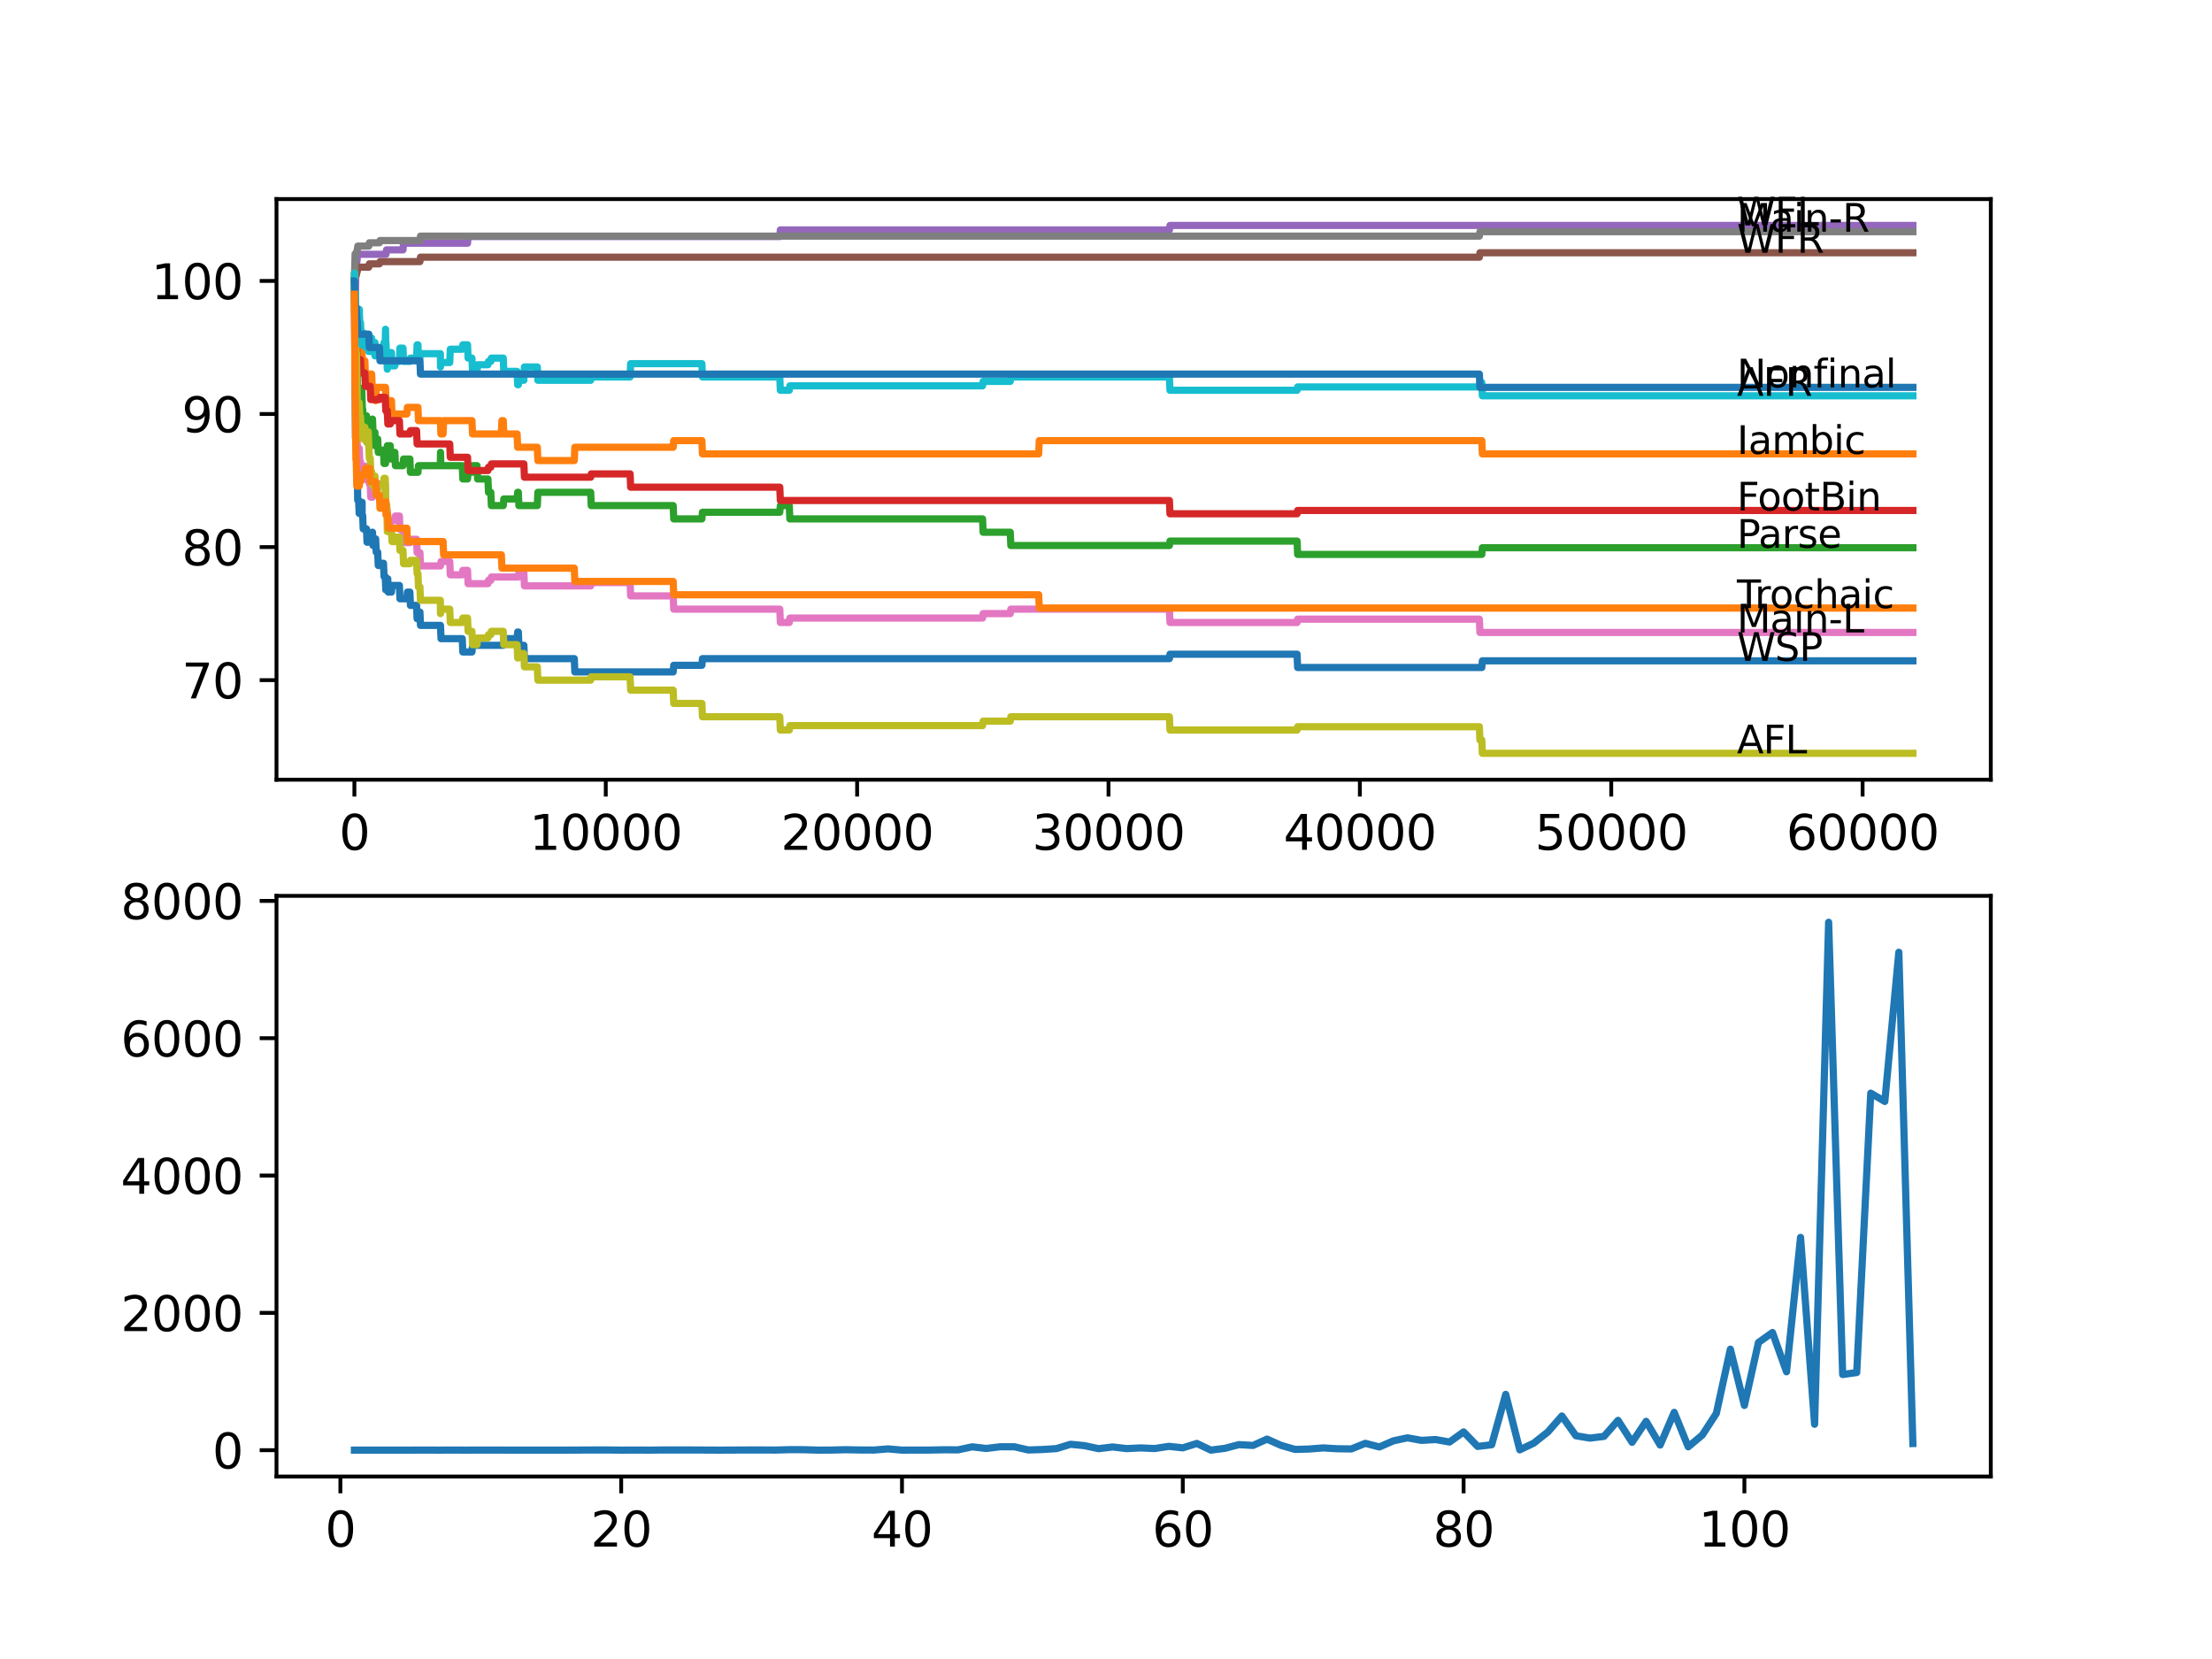 <?xml version="1.0" encoding="utf-8" standalone="no"?>
<!DOCTYPE svg PUBLIC "-//W3C//DTD SVG 1.1//EN"
  "http://www.w3.org/Graphics/SVG/1.1/DTD/svg11.dtd">
<svg xmlns:xlink="http://www.w3.org/1999/xlink" width="460.8pt" height="345.6pt" viewBox="0 0 460.8 345.6" xmlns="http://www.w3.org/2000/svg" version="1.1">
 <defs>
  <style type="text/css">*{stroke-linejoin: round; stroke-linecap: butt}</style>
 </defs>
 <g id="figure_1">
  <g id="patch_1">
   <path d="M 0 345.6 
L 460.8 345.6 
L 460.8 0 
L 0 0 
z
" style="fill: #ffffff"/>
  </g>
  <g id="axes_1">
   <g id="patch_2">
    <path d="M 57.6 162.432 
L 414.72 162.432 
L 414.72 41.472 
L 57.6 41.472 
z
" style="fill: #ffffff"/>
   </g>
   <g id="matplotlib.axis_1">
    <g id="xtick_1">
     <g id="line2d_1">
      <defs>
       <path id="mc696ba0e08" d="M 0 0 
L 0 3.5 
" style="stroke: #000000; stroke-width: 0.8"/>
      </defs>
      <g>
       <use xlink:href="#mc696ba0e08" x="73.827" y="162.432" style="stroke: #000000; stroke-width: 0.8"/>
      </g>
     </g>
     <g id="text_1">
      <!-- 0 -->
      <g transform="translate(70.646 177.03)scale(0.1 -0.1)">
       <defs>
        <path id="DejaVuSans-30" d="M 2034 4250 
Q 1547 4250 1301 3770 
Q 1056 3291 1056 2328 
Q 1056 1369 1301 889 
Q 1547 409 2034 409 
Q 2525 409 2770 889 
Q 3016 1369 3016 2328 
Q 3016 3291 2770 3770 
Q 2525 4250 2034 4250 
z
M 2034 4750 
Q 2819 4750 3233 4129 
Q 3647 3509 3647 2328 
Q 3647 1150 3233 529 
Q 2819 -91 2034 -91 
Q 1250 -91 836 529 
Q 422 1150 422 2328 
Q 422 3509 836 4129 
Q 1250 4750 2034 4750 
z
" transform="scale(0.016)"/>
       </defs>
       <use xlink:href="#DejaVuSans-30"/>
      </g>
     </g>
    </g>
    <g id="xtick_2">
     <g id="line2d_2">
      <g>
       <use xlink:href="#mc696ba0e08" x="126.192" y="162.432" style="stroke: #000000; stroke-width: 0.8"/>
      </g>
     </g>
     <g id="text_2">
      <!-- 10000 -->
      <g transform="translate(110.286 177.03)scale(0.1 -0.1)">
       <defs>
        <path id="DejaVuSans-31" d="M 794 531 
L 1825 531 
L 1825 4091 
L 703 3866 
L 703 4441 
L 1819 4666 
L 2450 4666 
L 2450 531 
L 3481 531 
L 3481 0 
L 794 0 
L 794 531 
z
" transform="scale(0.016)"/>
       </defs>
       <use xlink:href="#DejaVuSans-31"/>
       <use xlink:href="#DejaVuSans-30" x="63.623"/>
       <use xlink:href="#DejaVuSans-30" x="127.246"/>
       <use xlink:href="#DejaVuSans-30" x="190.869"/>
       <use xlink:href="#DejaVuSans-30" x="254.492"/>
      </g>
     </g>
    </g>
    <g id="xtick_3">
     <g id="line2d_3">
      <g>
       <use xlink:href="#mc696ba0e08" x="178.556" y="162.432" style="stroke: #000000; stroke-width: 0.8"/>
      </g>
     </g>
     <g id="text_3">
      <!-- 20000 -->
      <g transform="translate(162.65 177.03)scale(0.1 -0.1)">
       <defs>
        <path id="DejaVuSans-32" d="M 1228 531 
L 3431 531 
L 3431 0 
L 469 0 
L 469 531 
Q 828 903 1448 1529 
Q 2069 2156 2228 2338 
Q 2531 2678 2651 2914 
Q 2772 3150 2772 3378 
Q 2772 3750 2511 3984 
Q 2250 4219 1831 4219 
Q 1534 4219 1204 4116 
Q 875 4013 500 3803 
L 500 4441 
Q 881 4594 1212 4672 
Q 1544 4750 1819 4750 
Q 2544 4750 2975 4387 
Q 3406 4025 3406 3419 
Q 3406 3131 3298 2873 
Q 3191 2616 2906 2266 
Q 2828 2175 2409 1742 
Q 1991 1309 1228 531 
z
" transform="scale(0.016)"/>
       </defs>
       <use xlink:href="#DejaVuSans-32"/>
       <use xlink:href="#DejaVuSans-30" x="63.623"/>
       <use xlink:href="#DejaVuSans-30" x="127.246"/>
       <use xlink:href="#DejaVuSans-30" x="190.869"/>
       <use xlink:href="#DejaVuSans-30" x="254.492"/>
      </g>
     </g>
    </g>
    <g id="xtick_4">
     <g id="line2d_4">
      <g>
       <use xlink:href="#mc696ba0e08" x="230.921" y="162.432" style="stroke: #000000; stroke-width: 0.8"/>
      </g>
     </g>
     <g id="text_4">
      <!-- 30000 -->
      <g transform="translate(215.015 177.03)scale(0.1 -0.1)">
       <defs>
        <path id="DejaVuSans-33" d="M 2597 2516 
Q 3050 2419 3304 2112 
Q 3559 1806 3559 1356 
Q 3559 666 3084 287 
Q 2609 -91 1734 -91 
Q 1441 -91 1130 -33 
Q 819 25 488 141 
L 488 750 
Q 750 597 1062 519 
Q 1375 441 1716 441 
Q 2309 441 2620 675 
Q 2931 909 2931 1356 
Q 2931 1769 2642 2001 
Q 2353 2234 1838 2234 
L 1294 2234 
L 1294 2753 
L 1863 2753 
Q 2328 2753 2575 2939 
Q 2822 3125 2822 3475 
Q 2822 3834 2567 4026 
Q 2313 4219 1838 4219 
Q 1578 4219 1281 4162 
Q 984 4106 628 3988 
L 628 4550 
Q 988 4650 1302 4700 
Q 1616 4750 1894 4750 
Q 2613 4750 3031 4423 
Q 3450 4097 3450 3541 
Q 3450 3153 3228 2886 
Q 3006 2619 2597 2516 
z
" transform="scale(0.016)"/>
       </defs>
       <use xlink:href="#DejaVuSans-33"/>
       <use xlink:href="#DejaVuSans-30" x="63.623"/>
       <use xlink:href="#DejaVuSans-30" x="127.246"/>
       <use xlink:href="#DejaVuSans-30" x="190.869"/>
       <use xlink:href="#DejaVuSans-30" x="254.492"/>
      </g>
     </g>
    </g>
    <g id="xtick_5">
     <g id="line2d_5">
      <g>
       <use xlink:href="#mc696ba0e08" x="283.285" y="162.432" style="stroke: #000000; stroke-width: 0.8"/>
      </g>
     </g>
     <g id="text_5">
      <!-- 40000 -->
      <g transform="translate(267.379 177.03)scale(0.1 -0.1)">
       <defs>
        <path id="DejaVuSans-34" d="M 2419 4116 
L 825 1625 
L 2419 1625 
L 2419 4116 
z
M 2253 4666 
L 3047 4666 
L 3047 1625 
L 3713 1625 
L 3713 1100 
L 3047 1100 
L 3047 0 
L 2419 0 
L 2419 1100 
L 313 1100 
L 313 1709 
L 2253 4666 
z
" transform="scale(0.016)"/>
       </defs>
       <use xlink:href="#DejaVuSans-34"/>
       <use xlink:href="#DejaVuSans-30" x="63.623"/>
       <use xlink:href="#DejaVuSans-30" x="127.246"/>
       <use xlink:href="#DejaVuSans-30" x="190.869"/>
       <use xlink:href="#DejaVuSans-30" x="254.492"/>
      </g>
     </g>
    </g>
    <g id="xtick_6">
     <g id="line2d_6">
      <g>
       <use xlink:href="#mc696ba0e08" x="335.65" y="162.432" style="stroke: #000000; stroke-width: 0.8"/>
      </g>
     </g>
     <g id="text_6">
      <!-- 50000 -->
      <g transform="translate(319.744 177.03)scale(0.1 -0.1)">
       <defs>
        <path id="DejaVuSans-35" d="M 691 4666 
L 3169 4666 
L 3169 4134 
L 1269 4134 
L 1269 2991 
Q 1406 3038 1543 3061 
Q 1681 3084 1819 3084 
Q 2600 3084 3056 2656 
Q 3513 2228 3513 1497 
Q 3513 744 3044 326 
Q 2575 -91 1722 -91 
Q 1428 -91 1123 -41 
Q 819 9 494 109 
L 494 744 
Q 775 591 1075 516 
Q 1375 441 1709 441 
Q 2250 441 2565 725 
Q 2881 1009 2881 1497 
Q 2881 1984 2565 2268 
Q 2250 2553 1709 2553 
Q 1456 2553 1204 2497 
Q 953 2441 691 2322 
L 691 4666 
z
" transform="scale(0.016)"/>
       </defs>
       <use xlink:href="#DejaVuSans-35"/>
       <use xlink:href="#DejaVuSans-30" x="63.623"/>
       <use xlink:href="#DejaVuSans-30" x="127.246"/>
       <use xlink:href="#DejaVuSans-30" x="190.869"/>
       <use xlink:href="#DejaVuSans-30" x="254.492"/>
      </g>
     </g>
    </g>
    <g id="xtick_7">
     <g id="line2d_7">
      <g>
       <use xlink:href="#mc696ba0e08" x="388.014" y="162.432" style="stroke: #000000; stroke-width: 0.8"/>
      </g>
     </g>
     <g id="text_7">
      <!-- 60000 -->
      <g transform="translate(372.108 177.03)scale(0.1 -0.1)">
       <defs>
        <path id="DejaVuSans-36" d="M 2113 2584 
Q 1688 2584 1439 2293 
Q 1191 2003 1191 1497 
Q 1191 994 1439 701 
Q 1688 409 2113 409 
Q 2538 409 2786 701 
Q 3034 994 3034 1497 
Q 3034 2003 2786 2293 
Q 2538 2584 2113 2584 
z
M 3366 4563 
L 3366 3988 
Q 3128 4100 2886 4159 
Q 2644 4219 2406 4219 
Q 1781 4219 1451 3797 
Q 1122 3375 1075 2522 
Q 1259 2794 1537 2939 
Q 1816 3084 2150 3084 
Q 2853 3084 3261 2657 
Q 3669 2231 3669 1497 
Q 3669 778 3244 343 
Q 2819 -91 2113 -91 
Q 1303 -91 875 529 
Q 447 1150 447 2328 
Q 447 3434 972 4092 
Q 1497 4750 2381 4750 
Q 2619 4750 2861 4703 
Q 3103 4656 3366 4563 
z
" transform="scale(0.016)"/>
       </defs>
       <use xlink:href="#DejaVuSans-36"/>
       <use xlink:href="#DejaVuSans-30" x="63.623"/>
       <use xlink:href="#DejaVuSans-30" x="127.246"/>
       <use xlink:href="#DejaVuSans-30" x="190.869"/>
       <use xlink:href="#DejaVuSans-30" x="254.492"/>
      </g>
     </g>
    </g>
   </g>
   <g id="matplotlib.axis_2">
    <g id="ytick_1">
     <g id="line2d_8">
      <defs>
       <path id="m200846ad90" d="M 0 0 
L -3.5 0 
" style="stroke: #000000; stroke-width: 0.8"/>
      </defs>
      <g>
       <use xlink:href="#m200846ad90" x="57.6" y="141.687" style="stroke: #000000; stroke-width: 0.8"/>
      </g>
     </g>
     <g id="text_8">
      <!-- 70 -->
      <g transform="translate(37.875 145.486)scale(0.1 -0.1)">
       <defs>
        <path id="DejaVuSans-37" d="M 525 4666 
L 3525 4666 
L 3525 4397 
L 1831 0 
L 1172 0 
L 2766 4134 
L 525 4134 
L 525 4666 
z
" transform="scale(0.016)"/>
       </defs>
       <use xlink:href="#DejaVuSans-37"/>
       <use xlink:href="#DejaVuSans-30" x="63.623"/>
      </g>
     </g>
    </g>
    <g id="ytick_2">
     <g id="line2d_9">
      <g>
       <use xlink:href="#m200846ad90" x="57.6" y="113.965" style="stroke: #000000; stroke-width: 0.8"/>
      </g>
     </g>
     <g id="text_9">
      <!-- 80 -->
      <g transform="translate(37.875 117.764)scale(0.1 -0.1)">
       <defs>
        <path id="DejaVuSans-38" d="M 2034 2216 
Q 1584 2216 1326 1975 
Q 1069 1734 1069 1313 
Q 1069 891 1326 650 
Q 1584 409 2034 409 
Q 2484 409 2743 651 
Q 3003 894 3003 1313 
Q 3003 1734 2745 1975 
Q 2488 2216 2034 2216 
z
M 1403 2484 
Q 997 2584 770 2862 
Q 544 3141 544 3541 
Q 544 4100 942 4425 
Q 1341 4750 2034 4750 
Q 2731 4750 3128 4425 
Q 3525 4100 3525 3541 
Q 3525 3141 3298 2862 
Q 3072 2584 2669 2484 
Q 3125 2378 3379 2068 
Q 3634 1759 3634 1313 
Q 3634 634 3220 271 
Q 2806 -91 2034 -91 
Q 1263 -91 848 271 
Q 434 634 434 1313 
Q 434 1759 690 2068 
Q 947 2378 1403 2484 
z
M 1172 3481 
Q 1172 3119 1398 2916 
Q 1625 2713 2034 2713 
Q 2441 2713 2670 2916 
Q 2900 3119 2900 3481 
Q 2900 3844 2670 4047 
Q 2441 4250 2034 4250 
Q 1625 4250 1398 4047 
Q 1172 3844 1172 3481 
z
" transform="scale(0.016)"/>
       </defs>
       <use xlink:href="#DejaVuSans-38"/>
       <use xlink:href="#DejaVuSans-30" x="63.623"/>
      </g>
     </g>
    </g>
    <g id="ytick_3">
     <g id="line2d_10">
      <g>
       <use xlink:href="#m200846ad90" x="57.6" y="86.243" style="stroke: #000000; stroke-width: 0.8"/>
      </g>
     </g>
     <g id="text_10">
      <!-- 90 -->
      <g transform="translate(37.875 90.042)scale(0.1 -0.1)">
       <defs>
        <path id="DejaVuSans-39" d="M 703 97 
L 703 672 
Q 941 559 1184 500 
Q 1428 441 1663 441 
Q 2288 441 2617 861 
Q 2947 1281 2994 2138 
Q 2813 1869 2534 1725 
Q 2256 1581 1919 1581 
Q 1219 1581 811 2004 
Q 403 2428 403 3163 
Q 403 3881 828 4315 
Q 1253 4750 1959 4750 
Q 2769 4750 3195 4129 
Q 3622 3509 3622 2328 
Q 3622 1225 3098 567 
Q 2575 -91 1691 -91 
Q 1453 -91 1209 -44 
Q 966 3 703 97 
z
M 1959 2075 
Q 2384 2075 2632 2365 
Q 2881 2656 2881 3163 
Q 2881 3666 2632 3958 
Q 2384 4250 1959 4250 
Q 1534 4250 1286 3958 
Q 1038 3666 1038 3163 
Q 1038 2656 1286 2365 
Q 1534 2075 1959 2075 
z
" transform="scale(0.016)"/>
       </defs>
       <use xlink:href="#DejaVuSans-39"/>
       <use xlink:href="#DejaVuSans-30" x="63.623"/>
      </g>
     </g>
    </g>
    <g id="ytick_4">
     <g id="line2d_11">
      <g>
       <use xlink:href="#m200846ad90" x="57.6" y="58.521" style="stroke: #000000; stroke-width: 0.8"/>
      </g>
     </g>
     <g id="text_11">
      <!-- 100 -->
      <g transform="translate(31.512 62.32)scale(0.1 -0.1)">
       <use xlink:href="#DejaVuSans-31"/>
       <use xlink:href="#DejaVuSans-30" x="63.623"/>
       <use xlink:href="#DejaVuSans-30" x="127.246"/>
      </g>
     </g>
    </g>
   </g>
   <g id="line2d_12">
    <path d="M 73.833 61.293 
L 73.854 60.739 
L 73.979 81.068 
L 73.99 81.068 
L 74.058 91.233 
L 74.11 89.385 
L 74.189 88.461 
L 74.194 91.233 
L 74.21 91.233 
L 74.241 91.233 
L 74.257 94.005 
L 74.351 93.081 
L 74.383 93.081 
L 74.513 104.17 
L 74.707 104.17 
L 74.822 106.942 
L 74.838 106.942 
L 74.953 106.018 
L 75.377 106.018 
L 75.43 104.632 
L 75.435 107.404 
L 75.482 107.404 
L 75.55 107.404 
L 75.665 110.176 
L 76.346 110.176 
L 76.461 112.948 
L 76.828 112.948 
L 76.943 112.255 
L 77.42 112.255 
L 77.535 110.869 
L 77.598 110.869 
L 77.713 113.641 
L 78.116 113.641 
L 78.231 112.255 
L 78.258 112.255 
L 78.373 115.028 
L 78.682 115.028 
L 78.797 117.8 
L 79.043 117.8 
L 79.158 117.338 
L 79.886 117.338 
L 80.001 120.11 
L 80.253 120.11 
L 80.368 122.882 
L 80.399 122.882 
L 80.514 121.958 
L 80.572 121.958 
L 80.687 120.572 
L 80.776 120.572 
L 80.891 123.344 
L 81.546 123.344 
L 81.661 121.958 
L 83.201 121.958 
L 83.316 124.73 
L 84.761 124.73 
L 84.876 123.344 
L 85.384 123.344 
L 85.5 126.116 
L 86.777 126.116 
L 86.892 128.888 
L 87.065 128.888 
L 87.18 127.502 
L 87.479 127.502 
L 87.594 130.275 
L 91.762 130.275 
L 91.878 133.047 
L 96.297 133.047 
L 96.412 135.819 
L 98.318 135.819 
L 98.434 134.433 
L 104.838 134.433 
L 104.953 133.047 
L 107.723 133.047 
L 107.838 131.661 
L 107.98 131.661 
L 108.095 134.433 
L 109.132 134.433 
L 109.247 137.205 
L 119.636 137.205 
L 119.751 139.977 
L 140.236 139.977 
L 140.351 138.591 
L 146.216 138.591 
L 146.331 137.205 
L 243.609 137.205 
L 243.724 136.281 
L 270.205 136.281 
L 270.32 139.053 
L 308.687 139.053 
L 308.803 137.667 
L 398.487 137.667 
L 398.487 137.667 
" clip-path="url(#p55244883b6)" style="fill: none; stroke: #1f77b4; stroke-width: 1.5; stroke-linecap: square"/>
   </g>
   <g id="line2d_13">
    <path d="M 73.833 58.521 
L 73.843 58.521 
L 73.927 66.838 
L 73.964 64.065 
L 73.974 64.065 
L 74.084 69.61 
L 74.089 66.838 
L 74.838 66.838 
L 74.953 69.61 
L 75.1 69.61 
L 75.215 72.382 
L 75.377 72.382 
L 75.493 75.154 
L 76.001 75.154 
L 76.116 77.926 
L 76.708 77.926 
L 76.823 80.699 
L 77.001 80.699 
L 77.116 77.926 
L 77.42 77.926 
L 77.535 80.699 
L 78.116 80.699 
L 78.231 83.471 
L 78.258 83.471 
L 78.373 80.699 
L 80.31 80.699 
L 80.425 83.471 
L 80.572 83.471 
L 80.687 86.243 
L 80.776 86.243 
L 80.891 83.471 
L 81.546 83.471 
L 81.661 86.243 
L 84.761 86.243 
L 84.876 84.857 
L 87.065 84.857 
L 87.18 87.629 
L 91.736 87.629 
L 91.851 90.401 
L 92.302 90.401 
L 92.417 87.629 
L 98.318 87.629 
L 98.434 90.401 
L 104.445 90.401 
L 104.56 87.629 
L 104.838 87.629 
L 104.953 90.401 
L 107.723 90.401 
L 107.838 93.173 
L 111.933 93.173 
L 112.048 95.946 
L 119.636 95.946 
L 119.751 93.173 
L 140.236 93.173 
L 140.351 91.787 
L 146.216 91.787 
L 146.331 94.559 
L 216.379 94.559 
L 216.495 91.787 
L 308.687 91.787 
L 308.803 94.559 
L 398.487 94.559 
L 398.487 94.559 
" clip-path="url(#p55244883b6)" style="fill: none; stroke: #ff7f0e; stroke-width: 1.5; stroke-linecap: square"/>
   </g>
   <g id="line2d_14">
    <path d="M 73.833 58.521 
L 73.932 63.742 
L 73.854 57.967 
L 73.948 62.356 
L 73.958 62.356 
L 74.058 75.293 
L 74.089 72.983 
L 74.1 72.983 
L 74.152 71.134 
L 74.157 73.907 
L 74.189 73.907 
L 74.205 76.679 
L 74.262 73.676 
L 74.304 76.448 
L 74.372 76.448 
L 74.393 75.062 
L 74.456 80.606 
L 74.466 80.606 
L 74.707 80.606 
L 74.822 83.378 
L 74.838 83.378 
L 74.953 82.454 
L 75.1 82.454 
L 75.215 81.068 
L 75.362 81.068 
L 75.477 85.226 
L 75.55 85.226 
L 75.665 87.999 
L 76.001 87.999 
L 76.116 86.613 
L 76.346 86.613 
L 76.467 92.157 
L 76.708 92.157 
L 76.823 89.385 
L 76.828 89.385 
L 76.943 88.692 
L 77.42 88.692 
L 77.535 87.306 
L 77.598 87.306 
L 77.713 90.078 
L 78.111 90.078 
L 78.116 92.85 
L 78.221 91.464 
L 78.682 91.464 
L 78.797 94.236 
L 79.043 94.236 
L 79.158 93.774 
L 79.886 93.774 
L 80.001 96.546 
L 80.31 96.546 
L 80.425 94.236 
L 80.572 94.236 
L 80.687 92.85 
L 81.3 92.85 
L 81.415 95.622 
L 81.546 95.622 
L 81.661 94.236 
L 82.258 94.236 
L 82.373 97.008 
L 83.95 97.008 
L 84.065 95.622 
L 85.384 95.622 
L 85.5 98.394 
L 87.065 98.394 
L 87.18 97.008 
L 91.736 97.008 
L 91.762 94.236 
L 91.846 97.008 
L 96.297 97.008 
L 96.412 99.78 
L 97.397 99.78 
L 97.512 98.394 
L 98.318 98.394 
L 98.434 97.008 
L 99.371 97.008 
L 99.486 99.78 
L 101.644 99.78 
L 101.759 102.553 
L 102.246 102.553 
L 102.361 105.325 
L 104.838 105.325 
L 104.953 103.939 
L 107.723 103.939 
L 107.838 102.553 
L 107.98 102.553 
L 108.095 105.325 
L 111.933 105.325 
L 112.048 102.553 
L 123.05 102.553 
L 123.165 105.325 
L 140.236 105.325 
L 140.351 108.097 
L 146.216 108.097 
L 146.331 106.711 
L 162.444 106.711 
L 162.559 105.325 
L 164.423 105.325 
L 164.538 108.097 
L 204.686 108.097 
L 204.802 110.869 
L 210.457 110.869 
L 210.572 113.641 
L 243.609 113.641 
L 243.724 112.717 
L 270.205 112.717 
L 270.32 115.49 
L 308.687 115.49 
L 308.803 114.103 
L 398.487 114.103 
L 398.487 114.103 
" clip-path="url(#p55244883b6)" style="fill: none; stroke: #2ca02c; stroke-width: 1.5; stroke-linecap: square"/>
   </g>
   <g id="line2d_15">
    <path d="M 73.833 58.521 
L 73.917 57.828 
L 73.922 60.6 
L 73.927 60.6 
L 73.943 60.6 
L 74.058 64.527 
L 74.1 64.527 
L 74.22 70.072 
L 74.257 70.072 
L 74.377 75.616 
L 74.707 75.616 
L 74.822 74.923 
L 75.1 74.923 
L 75.215 77.695 
L 76.001 77.695 
L 76.116 80.468 
L 77.126 80.468 
L 77.242 83.24 
L 79.043 83.24 
L 79.158 82.778 
L 80.253 82.778 
L 80.368 85.55 
L 80.682 85.55 
L 80.797 88.322 
L 81.3 88.322 
L 81.415 87.629 
L 83.201 87.629 
L 83.316 90.401 
L 85.384 90.401 
L 85.5 89.708 
L 86.777 89.708 
L 86.892 92.48 
L 93.689 92.48 
L 93.805 95.253 
L 97.397 95.253 
L 97.512 98.025 
L 101.644 98.025 
L 101.759 97.332 
L 102.246 97.332 
L 102.361 96.639 
L 109.132 96.639 
L 109.247 99.411 
L 123.05 99.411 
L 123.165 98.718 
L 131.261 98.718 
L 131.376 101.49 
L 162.444 101.49 
L 162.559 104.262 
L 243.609 104.262 
L 243.724 107.034 
L 270.205 107.034 
L 270.32 106.341 
L 398.487 106.341 
L 398.487 106.341 
" clip-path="url(#p55244883b6)" style="fill: none; stroke: #d62728; stroke-width: 1.5; stroke-linecap: square"/>
   </g>
   <g id="line2d_16">
    <path d="M 73.833 58.521 
L 73.843 58.521 
L 73.88 61.293 
L 73.953 58.983 
L 74.011 58.983 
L 74.047 60.831 
L 74.131 56.673 
L 74.205 56.673 
L 74.32 54.363 
L 74.372 54.363 
L 74.487 52.977 
L 80.399 52.977 
L 80.514 52.053 
L 83.95 52.053 
L 84.065 50.666 
L 97.397 50.666 
L 97.512 49.28 
L 162.444 49.28 
L 162.559 47.894 
L 243.609 47.894 
L 243.724 46.97 
L 398.487 46.97 
L 398.487 46.97 
" clip-path="url(#p55244883b6)" style="fill: none; stroke: #9467bd; stroke-width: 1.5; stroke-linecap: square"/>
   </g>
   <g id="line2d_17">
    <path d="M 73.833 58.521 
L 73.843 58.521 
L 73.964 57.273 
L 74.241 57.273 
L 74.356 56.58 
L 74.424 56.58 
L 74.54 55.656 
L 76.828 55.656 
L 76.943 54.963 
L 79.043 54.963 
L 79.158 54.501 
L 87.479 54.501 
L 87.594 53.577 
L 308.179 53.577 
L 308.295 52.653 
L 398.487 52.653 
L 398.487 52.653 
" clip-path="url(#p55244883b6)" style="fill: none; stroke: #8c564b; stroke-width: 1.5; stroke-linecap: square"/>
   </g>
   <g id="line2d_18">
    <path d="M 73.833 61.293 
L 73.958 77.002 
L 73.969 76.309 
L 73.995 76.309 
L 74.11 81.161 
L 74.152 81.161 
L 74.194 80.236 
L 74.199 83.009 
L 74.252 83.009 
L 74.257 83.009 
L 74.377 90.401 
L 74.383 90.401 
L 74.451 95.022 
L 74.498 94.097 
L 74.707 94.097 
L 74.822 93.404 
L 74.838 93.404 
L 74.953 96.177 
L 75.1 96.177 
L 75.215 98.949 
L 75.362 98.949 
L 75.482 97.101 
L 76.001 97.101 
L 76.116 99.873 
L 76.346 99.873 
L 76.467 98.025 
L 76.828 98.025 
L 76.943 100.797 
L 77.126 100.797 
L 77.242 103.569 
L 77.598 103.569 
L 77.713 102.645 
L 78.111 102.645 
L 78.226 101.721 
L 78.682 101.721 
L 78.797 100.797 
L 80.253 100.797 
L 80.373 106.341 
L 80.682 106.341 
L 80.797 109.113 
L 81.3 109.113 
L 81.415 108.42 
L 82.258 108.42 
L 82.373 107.496 
L 83.201 107.496 
L 83.316 110.269 
L 83.95 110.269 
L 84.065 113.041 
L 85.384 113.041 
L 85.5 112.348 
L 86.777 112.348 
L 86.892 115.12 
L 87.479 115.12 
L 87.594 117.892 
L 91.762 117.892 
L 91.878 116.968 
L 93.689 116.968 
L 93.805 119.74 
L 96.297 119.74 
L 96.412 118.816 
L 97.397 118.816 
L 97.512 121.588 
L 101.644 121.588 
L 101.759 120.895 
L 102.246 120.895 
L 102.361 120.202 
L 107.98 120.202 
L 108.095 119.278 
L 109.132 119.278 
L 109.247 122.05 
L 123.05 122.05 
L 123.165 121.357 
L 131.261 121.357 
L 131.376 124.13 
L 140.236 124.13 
L 140.351 126.902 
L 162.444 126.902 
L 162.559 129.674 
L 164.423 129.674 
L 164.538 128.75 
L 204.686 128.75 
L 204.802 127.826 
L 210.457 127.826 
L 210.572 126.902 
L 243.609 126.902 
L 243.724 129.674 
L 270.205 129.674 
L 270.32 128.981 
L 308.179 128.981 
L 308.295 131.753 
L 398.487 131.753 
L 398.487 131.753 
" clip-path="url(#p55244883b6)" style="fill: none; stroke: #e377c2; stroke-width: 1.5; stroke-linecap: square"/>
   </g>
   <g id="line2d_19">
    <path d="M 73.833 57.597 
L 73.979 52.884 
L 74.241 52.884 
L 74.356 52.191 
L 74.424 52.191 
L 74.54 51.267 
L 76.828 51.267 
L 76.943 50.574 
L 79.043 50.574 
L 79.158 50.112 
L 87.479 50.112 
L 87.594 49.188 
L 308.179 49.188 
L 308.295 48.264 
L 398.487 48.264 
L 398.487 48.264 
" clip-path="url(#p55244883b6)" style="fill: none; stroke: #7f7f7f; stroke-width: 1.5; stroke-linecap: square"/>
   </g>
   <g id="line2d_20">
    <path d="M 73.833 57.597 
L 73.838 56.904 
L 73.854 65.22 
L 73.88 63.372 
L 74.006 73.768 
L 74.026 73.768 
L 74.1 70.303 
L 74.136 73.075 
L 74.152 73.075 
L 74.194 70.765 
L 74.199 73.537 
L 74.257 73.537 
L 74.377 80.93 
L 74.383 80.93 
L 74.451 85.55 
L 74.498 84.626 
L 74.707 84.626 
L 74.822 83.933 
L 74.838 83.933 
L 74.953 86.705 
L 75.1 86.705 
L 75.215 89.477 
L 75.362 89.477 
L 75.377 88.553 
L 75.383 91.325 
L 75.466 90.401 
L 75.55 90.401 
L 75.665 89.015 
L 76.001 89.015 
L 76.116 91.787 
L 76.346 91.787 
L 76.467 89.939 
L 76.708 89.939 
L 76.823 92.711 
L 76.828 92.711 
L 76.943 95.484 
L 77.126 95.484 
L 77.242 98.256 
L 77.42 98.256 
L 77.535 101.028 
L 77.598 101.028 
L 77.713 100.104 
L 78.111 100.104 
L 78.116 99.18 
L 78.121 101.952 
L 78.21 101.952 
L 78.682 101.952 
L 78.797 101.028 
L 79.886 101.028 
L 80.001 99.642 
L 80.253 99.642 
L 80.373 105.186 
L 80.572 105.186 
L 80.692 110.731 
L 81.3 110.731 
L 81.415 110.038 
L 81.546 110.038 
L 81.661 112.81 
L 82.258 112.81 
L 82.373 111.886 
L 83.201 111.886 
L 83.316 114.658 
L 83.95 114.658 
L 84.065 117.43 
L 85.384 117.43 
L 85.5 116.737 
L 86.777 116.737 
L 86.892 119.509 
L 87.065 119.509 
L 87.18 122.281 
L 87.479 122.281 
L 87.594 125.054 
L 91.736 125.054 
L 91.762 127.826 
L 91.846 126.902 
L 93.689 126.902 
L 93.805 129.674 
L 96.297 129.674 
L 96.412 128.75 
L 97.397 128.75 
L 97.512 131.522 
L 98.318 131.522 
L 98.434 134.294 
L 99.371 134.294 
L 99.486 132.908 
L 101.644 132.908 
L 101.759 132.215 
L 102.246 132.215 
L 102.361 131.522 
L 104.838 131.522 
L 104.953 134.294 
L 107.723 134.294 
L 107.838 137.066 
L 107.98 137.066 
L 108.095 136.142 
L 109.132 136.142 
L 109.247 138.915 
L 111.933 138.915 
L 112.048 141.687 
L 123.05 141.687 
L 123.165 140.994 
L 131.261 140.994 
L 131.376 143.766 
L 140.236 143.766 
L 140.351 146.538 
L 146.216 146.538 
L 146.331 149.31 
L 162.444 149.31 
L 162.559 152.082 
L 164.423 152.082 
L 164.538 151.158 
L 204.686 151.158 
L 204.802 150.234 
L 210.457 150.234 
L 210.572 149.31 
L 243.609 149.31 
L 243.724 152.082 
L 270.205 152.082 
L 270.32 151.389 
L 308.179 151.389 
L 308.295 154.162 
L 308.687 154.162 
L 308.803 156.934 
L 398.487 156.934 
L 398.487 156.934 
" clip-path="url(#p55244883b6)" style="fill: none; stroke: #bcbd22; stroke-width: 1.5; stroke-linecap: square"/>
   </g>
   <g id="line2d_21">
    <path d="M 73.833 57.597 
L 73.838 56.904 
L 73.885 62.818 
L 73.906 61.201 
L 73.943 67.207 
L 74.021 64.204 
L 74.026 64.204 
L 74.058 60.739 
L 74.105 69.055 
L 74.11 69.055 
L 74.152 71.828 
L 74.199 66.745 
L 74.22 69.517 
L 74.241 69.517 
L 74.257 68.824 
L 74.262 71.596 
L 74.341 70.672 
L 74.367 70.672 
L 74.487 65.128 
L 74.707 65.128 
L 74.822 64.435 
L 74.838 64.435 
L 74.953 67.207 
L 75.1 67.207 
L 75.215 69.979 
L 75.362 69.979 
L 75.377 69.055 
L 75.383 71.828 
L 75.466 70.903 
L 75.55 70.903 
L 75.665 69.517 
L 76.001 69.517 
L 76.116 72.29 
L 76.346 72.29 
L 76.467 70.441 
L 76.708 70.441 
L 76.823 73.214 
L 77.126 73.214 
L 77.242 70.441 
L 77.42 70.441 
L 77.535 73.214 
L 77.598 73.214 
L 77.713 72.29 
L 78.111 72.29 
L 78.116 71.365 
L 78.121 74.138 
L 78.21 74.138 
L 78.682 74.138 
L 78.797 73.214 
L 79.043 73.214 
L 79.158 72.752 
L 79.886 72.752 
L 80.001 71.365 
L 80.253 71.365 
L 80.31 68.593 
L 80.363 71.365 
L 80.399 71.365 
L 80.514 74.138 
L 80.572 74.138 
L 80.682 76.91 
L 80.797 74.138 
L 81.3 74.138 
L 81.415 73.445 
L 81.546 73.445 
L 81.661 76.217 
L 82.258 76.217 
L 82.373 75.293 
L 83.201 75.293 
L 83.316 72.521 
L 83.95 72.521 
L 84.065 75.293 
L 85.384 75.293 
L 85.5 74.6 
L 86.777 74.6 
L 86.892 71.828 
L 87.065 71.828 
L 87.18 74.6 
L 87.479 74.6 
L 87.594 73.676 
L 91.736 73.676 
L 91.762 76.448 
L 91.846 75.524 
L 93.689 75.524 
L 93.805 72.752 
L 96.297 72.752 
L 96.412 71.828 
L 97.397 71.828 
L 97.512 74.6 
L 98.318 74.6 
L 98.434 77.372 
L 99.371 77.372 
L 99.486 75.986 
L 101.644 75.986 
L 101.759 75.293 
L 102.246 75.293 
L 102.361 74.6 
L 104.838 74.6 
L 104.953 77.372 
L 107.723 77.372 
L 107.838 80.144 
L 107.98 80.144 
L 108.095 79.22 
L 109.132 79.22 
L 109.247 76.448 
L 111.933 76.448 
L 112.048 79.22 
L 123.05 79.22 
L 123.165 78.527 
L 131.261 78.527 
L 131.376 75.755 
L 146.216 75.755 
L 146.331 78.527 
L 162.444 78.527 
L 162.559 81.299 
L 164.423 81.299 
L 164.538 80.375 
L 204.686 80.375 
L 204.802 79.451 
L 210.457 79.451 
L 210.572 78.527 
L 243.609 78.527 
L 243.724 81.299 
L 270.205 81.299 
L 270.32 80.606 
L 308.179 80.606 
L 308.295 79.682 
L 308.687 79.682 
L 308.803 82.454 
L 398.487 82.454 
L 398.487 82.454 
" clip-path="url(#p55244883b6)" style="fill: none; stroke: #17becf; stroke-width: 1.5; stroke-linecap: square"/>
   </g>
   <g id="line2d_22">
    <path d="M 73.833 58.521 
L 73.843 58.521 
L 73.964 64.065 
L 74.241 64.065 
L 74.356 66.838 
L 74.424 66.838 
L 74.54 69.61 
L 76.828 69.61 
L 76.943 72.382 
L 79.043 72.382 
L 79.158 75.154 
L 87.479 75.154 
L 87.594 77.926 
L 308.179 77.926 
L 308.295 80.699 
L 398.487 80.699 
L 398.487 80.699 
" clip-path="url(#p55244883b6)" style="fill: none; stroke: #1f77b4; stroke-width: 1.5; stroke-linecap: square"/>
   </g>
   <g id="line2d_23">
    <path d="M 73.833 61.293 
L 73.979 82.547 
L 74.011 82.547 
L 74.142 95.715 
L 74.205 95.715 
L 74.325 101.259 
L 74.838 101.259 
L 74.953 100.335 
L 75.1 100.335 
L 75.215 98.949 
L 76.001 98.949 
L 76.116 97.563 
L 77.001 97.563 
L 77.116 100.335 
L 78.258 100.335 
L 78.373 103.107 
L 79.043 103.107 
L 79.158 105.879 
L 80.31 105.879 
L 80.399 104.493 
L 80.404 107.265 
L 80.415 107.265 
L 80.776 107.265 
L 80.891 110.038 
L 84.761 110.038 
L 84.876 112.81 
L 92.302 112.81 
L 92.417 115.582 
L 104.445 115.582 
L 104.56 118.354 
L 119.636 118.354 
L 119.751 121.126 
L 140.236 121.126 
L 140.351 123.899 
L 216.379 123.899 
L 216.495 126.671 
L 398.487 126.671 
L 398.487 126.671 
" clip-path="url(#p55244883b6)" style="fill: none; stroke: #ff7f0e; stroke-width: 1.5; stroke-linecap: square"/>
   </g>
   <g id="patch_3">
    <path d="M 57.6 162.432 
L 57.6 41.472 
" style="fill: none; stroke: #000000; stroke-width: 0.8; stroke-linejoin: miter; stroke-linecap: square"/>
   </g>
   <g id="patch_4">
    <path d="M 414.72 162.432 
L 414.72 41.472 
" style="fill: none; stroke: #000000; stroke-width: 0.8; stroke-linejoin: miter; stroke-linecap: square"/>
   </g>
   <g id="patch_5">
    <path d="M 57.6 162.432 
L 414.72 162.432 
" style="fill: none; stroke: #000000; stroke-width: 0.8; stroke-linejoin: miter; stroke-linecap: square"/>
   </g>
   <g id="patch_6">
    <path d="M 57.6 41.472 
L 414.72 41.472 
" style="fill: none; stroke: #000000; stroke-width: 0.8; stroke-linejoin: miter; stroke-linecap: square"/>
   </g>
   <g id="text_12">
    <!-- WSP -->
    <g transform="translate(361.832 137.667)scale(0.08 -0.08)">
     <defs>
      <path id="DejaVuSans-57" d="M 213 4666 
L 850 4666 
L 1831 722 
L 2809 4666 
L 3519 4666 
L 4500 722 
L 5478 4666 
L 6119 4666 
L 4947 0 
L 4153 0 
L 3169 4050 
L 2175 0 
L 1381 0 
L 213 4666 
z
" transform="scale(0.016)"/>
      <path id="DejaVuSans-53" d="M 3425 4513 
L 3425 3897 
Q 3066 4069 2747 4153 
Q 2428 4238 2131 4238 
Q 1616 4238 1336 4038 
Q 1056 3838 1056 3469 
Q 1056 3159 1242 3001 
Q 1428 2844 1947 2747 
L 2328 2669 
Q 3034 2534 3370 2195 
Q 3706 1856 3706 1288 
Q 3706 609 3251 259 
Q 2797 -91 1919 -91 
Q 1588 -91 1214 -16 
Q 841 59 441 206 
L 441 856 
Q 825 641 1194 531 
Q 1563 422 1919 422 
Q 2459 422 2753 634 
Q 3047 847 3047 1241 
Q 3047 1584 2836 1778 
Q 2625 1972 2144 2069 
L 1759 2144 
Q 1053 2284 737 2584 
Q 422 2884 422 3419 
Q 422 4038 858 4394 
Q 1294 4750 2059 4750 
Q 2388 4750 2728 4690 
Q 3069 4631 3425 4513 
z
" transform="scale(0.016)"/>
      <path id="DejaVuSans-50" d="M 1259 4147 
L 1259 2394 
L 2053 2394 
Q 2494 2394 2734 2622 
Q 2975 2850 2975 3272 
Q 2975 3691 2734 3919 
Q 2494 4147 2053 4147 
L 1259 4147 
z
M 628 4666 
L 2053 4666 
Q 2838 4666 3239 4311 
Q 3641 3956 3641 3272 
Q 3641 2581 3239 2228 
Q 2838 1875 2053 1875 
L 1259 1875 
L 1259 0 
L 628 0 
L 628 4666 
z
" transform="scale(0.016)"/>
     </defs>
     <use xlink:href="#DejaVuSans-57"/>
     <use xlink:href="#DejaVuSans-53" x="98.877"/>
     <use xlink:href="#DejaVuSans-50" x="162.354"/>
    </g>
   </g>
   <g id="text_13">
    <!-- Iambic -->
    <g transform="translate(361.832 94.559)scale(0.08 -0.08)">
     <defs>
      <path id="DejaVuSans-49" d="M 628 4666 
L 1259 4666 
L 1259 0 
L 628 0 
L 628 4666 
z
" transform="scale(0.016)"/>
      <path id="DejaVuSans-61" d="M 2194 1759 
Q 1497 1759 1228 1600 
Q 959 1441 959 1056 
Q 959 750 1161 570 
Q 1363 391 1709 391 
Q 2188 391 2477 730 
Q 2766 1069 2766 1631 
L 2766 1759 
L 2194 1759 
z
M 3341 1997 
L 3341 0 
L 2766 0 
L 2766 531 
Q 2569 213 2275 61 
Q 1981 -91 1556 -91 
Q 1019 -91 701 211 
Q 384 513 384 1019 
Q 384 1609 779 1909 
Q 1175 2209 1959 2209 
L 2766 2209 
L 2766 2266 
Q 2766 2663 2505 2880 
Q 2244 3097 1772 3097 
Q 1472 3097 1187 3025 
Q 903 2953 641 2809 
L 641 3341 
Q 956 3463 1253 3523 
Q 1550 3584 1831 3584 
Q 2591 3584 2966 3190 
Q 3341 2797 3341 1997 
z
" transform="scale(0.016)"/>
      <path id="DejaVuSans-6d" d="M 3328 2828 
Q 3544 3216 3844 3400 
Q 4144 3584 4550 3584 
Q 5097 3584 5394 3201 
Q 5691 2819 5691 2113 
L 5691 0 
L 5113 0 
L 5113 2094 
Q 5113 2597 4934 2840 
Q 4756 3084 4391 3084 
Q 3944 3084 3684 2787 
Q 3425 2491 3425 1978 
L 3425 0 
L 2847 0 
L 2847 2094 
Q 2847 2600 2669 2842 
Q 2491 3084 2119 3084 
Q 1678 3084 1418 2786 
Q 1159 2488 1159 1978 
L 1159 0 
L 581 0 
L 581 3500 
L 1159 3500 
L 1159 2956 
Q 1356 3278 1631 3431 
Q 1906 3584 2284 3584 
Q 2666 3584 2933 3390 
Q 3200 3197 3328 2828 
z
" transform="scale(0.016)"/>
      <path id="DejaVuSans-62" d="M 3116 1747 
Q 3116 2381 2855 2742 
Q 2594 3103 2138 3103 
Q 1681 3103 1420 2742 
Q 1159 2381 1159 1747 
Q 1159 1113 1420 752 
Q 1681 391 2138 391 
Q 2594 391 2855 752 
Q 3116 1113 3116 1747 
z
M 1159 2969 
Q 1341 3281 1617 3432 
Q 1894 3584 2278 3584 
Q 2916 3584 3314 3078 
Q 3713 2572 3713 1747 
Q 3713 922 3314 415 
Q 2916 -91 2278 -91 
Q 1894 -91 1617 61 
Q 1341 213 1159 525 
L 1159 0 
L 581 0 
L 581 4863 
L 1159 4863 
L 1159 2969 
z
" transform="scale(0.016)"/>
      <path id="DejaVuSans-69" d="M 603 3500 
L 1178 3500 
L 1178 0 
L 603 0 
L 603 3500 
z
M 603 4863 
L 1178 4863 
L 1178 4134 
L 603 4134 
L 603 4863 
z
" transform="scale(0.016)"/>
      <path id="DejaVuSans-63" d="M 3122 3366 
L 3122 2828 
Q 2878 2963 2633 3030 
Q 2388 3097 2138 3097 
Q 1578 3097 1268 2742 
Q 959 2388 959 1747 
Q 959 1106 1268 751 
Q 1578 397 2138 397 
Q 2388 397 2633 464 
Q 2878 531 3122 666 
L 3122 134 
Q 2881 22 2623 -34 
Q 2366 -91 2075 -91 
Q 1284 -91 818 406 
Q 353 903 353 1747 
Q 353 2603 823 3093 
Q 1294 3584 2113 3584 
Q 2378 3584 2631 3529 
Q 2884 3475 3122 3366 
z
" transform="scale(0.016)"/>
     </defs>
     <use xlink:href="#DejaVuSans-49"/>
     <use xlink:href="#DejaVuSans-61" x="29.492"/>
     <use xlink:href="#DejaVuSans-6d" x="90.771"/>
     <use xlink:href="#DejaVuSans-62" x="188.184"/>
     <use xlink:href="#DejaVuSans-69" x="251.66"/>
     <use xlink:href="#DejaVuSans-63" x="279.443"/>
    </g>
   </g>
   <g id="text_14">
    <!-- Parse -->
    <g transform="translate(361.832 114.103)scale(0.08 -0.08)">
     <defs>
      <path id="DejaVuSans-72" d="M 2631 2963 
Q 2534 3019 2420 3045 
Q 2306 3072 2169 3072 
Q 1681 3072 1420 2755 
Q 1159 2438 1159 1844 
L 1159 0 
L 581 0 
L 581 3500 
L 1159 3500 
L 1159 2956 
Q 1341 3275 1631 3429 
Q 1922 3584 2338 3584 
Q 2397 3584 2469 3576 
Q 2541 3569 2628 3553 
L 2631 2963 
z
" transform="scale(0.016)"/>
      <path id="DejaVuSans-73" d="M 2834 3397 
L 2834 2853 
Q 2591 2978 2328 3040 
Q 2066 3103 1784 3103 
Q 1356 3103 1142 2972 
Q 928 2841 928 2578 
Q 928 2378 1081 2264 
Q 1234 2150 1697 2047 
L 1894 2003 
Q 2506 1872 2764 1633 
Q 3022 1394 3022 966 
Q 3022 478 2636 193 
Q 2250 -91 1575 -91 
Q 1294 -91 989 -36 
Q 684 19 347 128 
L 347 722 
Q 666 556 975 473 
Q 1284 391 1588 391 
Q 1994 391 2212 530 
Q 2431 669 2431 922 
Q 2431 1156 2273 1281 
Q 2116 1406 1581 1522 
L 1381 1569 
Q 847 1681 609 1914 
Q 372 2147 372 2553 
Q 372 3047 722 3315 
Q 1072 3584 1716 3584 
Q 2034 3584 2315 3537 
Q 2597 3491 2834 3397 
z
" transform="scale(0.016)"/>
      <path id="DejaVuSans-65" d="M 3597 1894 
L 3597 1613 
L 953 1613 
Q 991 1019 1311 708 
Q 1631 397 2203 397 
Q 2534 397 2845 478 
Q 3156 559 3463 722 
L 3463 178 
Q 3153 47 2828 -22 
Q 2503 -91 2169 -91 
Q 1331 -91 842 396 
Q 353 884 353 1716 
Q 353 2575 817 3079 
Q 1281 3584 2069 3584 
Q 2775 3584 3186 3129 
Q 3597 2675 3597 1894 
z
M 3022 2063 
Q 3016 2534 2758 2815 
Q 2500 3097 2075 3097 
Q 1594 3097 1305 2825 
Q 1016 2553 972 2059 
L 3022 2063 
z
" transform="scale(0.016)"/>
     </defs>
     <use xlink:href="#DejaVuSans-50"/>
     <use xlink:href="#DejaVuSans-61" x="55.803"/>
     <use xlink:href="#DejaVuSans-72" x="117.082"/>
     <use xlink:href="#DejaVuSans-73" x="158.195"/>
     <use xlink:href="#DejaVuSans-65" x="210.295"/>
    </g>
   </g>
   <g id="text_15">
    <!-- FootBin -->
    <g transform="translate(361.832 106.341)scale(0.08 -0.08)">
     <defs>
      <path id="DejaVuSans-46" d="M 628 4666 
L 3309 4666 
L 3309 4134 
L 1259 4134 
L 1259 2759 
L 3109 2759 
L 3109 2228 
L 1259 2228 
L 1259 0 
L 628 0 
L 628 4666 
z
" transform="scale(0.016)"/>
      <path id="DejaVuSans-6f" d="M 1959 3097 
Q 1497 3097 1228 2736 
Q 959 2375 959 1747 
Q 959 1119 1226 758 
Q 1494 397 1959 397 
Q 2419 397 2687 759 
Q 2956 1122 2956 1747 
Q 2956 2369 2687 2733 
Q 2419 3097 1959 3097 
z
M 1959 3584 
Q 2709 3584 3137 3096 
Q 3566 2609 3566 1747 
Q 3566 888 3137 398 
Q 2709 -91 1959 -91 
Q 1206 -91 779 398 
Q 353 888 353 1747 
Q 353 2609 779 3096 
Q 1206 3584 1959 3584 
z
" transform="scale(0.016)"/>
      <path id="DejaVuSans-74" d="M 1172 4494 
L 1172 3500 
L 2356 3500 
L 2356 3053 
L 1172 3053 
L 1172 1153 
Q 1172 725 1289 603 
Q 1406 481 1766 481 
L 2356 481 
L 2356 0 
L 1766 0 
Q 1100 0 847 248 
Q 594 497 594 1153 
L 594 3053 
L 172 3053 
L 172 3500 
L 594 3500 
L 594 4494 
L 1172 4494 
z
" transform="scale(0.016)"/>
      <path id="DejaVuSans-42" d="M 1259 2228 
L 1259 519 
L 2272 519 
Q 2781 519 3026 730 
Q 3272 941 3272 1375 
Q 3272 1813 3026 2020 
Q 2781 2228 2272 2228 
L 1259 2228 
z
M 1259 4147 
L 1259 2741 
L 2194 2741 
Q 2656 2741 2882 2914 
Q 3109 3088 3109 3444 
Q 3109 3797 2882 3972 
Q 2656 4147 2194 4147 
L 1259 4147 
z
M 628 4666 
L 2241 4666 
Q 2963 4666 3353 4366 
Q 3744 4066 3744 3513 
Q 3744 3084 3544 2831 
Q 3344 2578 2956 2516 
Q 3422 2416 3680 2098 
Q 3938 1781 3938 1306 
Q 3938 681 3513 340 
Q 3088 0 2303 0 
L 628 0 
L 628 4666 
z
" transform="scale(0.016)"/>
      <path id="DejaVuSans-6e" d="M 3513 2113 
L 3513 0 
L 2938 0 
L 2938 2094 
Q 2938 2591 2744 2837 
Q 2550 3084 2163 3084 
Q 1697 3084 1428 2787 
Q 1159 2491 1159 1978 
L 1159 0 
L 581 0 
L 581 3500 
L 1159 3500 
L 1159 2956 
Q 1366 3272 1645 3428 
Q 1925 3584 2291 3584 
Q 2894 3584 3203 3211 
Q 3513 2838 3513 2113 
z
" transform="scale(0.016)"/>
     </defs>
     <use xlink:href="#DejaVuSans-46"/>
     <use xlink:href="#DejaVuSans-6f" x="53.895"/>
     <use xlink:href="#DejaVuSans-6f" x="115.076"/>
     <use xlink:href="#DejaVuSans-74" x="176.258"/>
     <use xlink:href="#DejaVuSans-42" x="215.467"/>
     <use xlink:href="#DejaVuSans-69" x="284.07"/>
     <use xlink:href="#DejaVuSans-6e" x="311.854"/>
    </g>
   </g>
   <g id="text_16">
    <!-- WFL -->
    <g transform="translate(361.832 46.97)scale(0.08 -0.08)">
     <defs>
      <path id="DejaVuSans-4c" d="M 628 4666 
L 1259 4666 
L 1259 531 
L 3531 531 
L 3531 0 
L 628 0 
L 628 4666 
z
" transform="scale(0.016)"/>
     </defs>
     <use xlink:href="#DejaVuSans-57"/>
     <use xlink:href="#DejaVuSans-46" x="98.877"/>
     <use xlink:href="#DejaVuSans-4c" x="156.396"/>
    </g>
   </g>
   <g id="text_17">
    <!-- WFR -->
    <g transform="translate(361.832 52.653)scale(0.08 -0.08)">
     <defs>
      <path id="DejaVuSans-52" d="M 2841 2188 
Q 3044 2119 3236 1894 
Q 3428 1669 3622 1275 
L 4263 0 
L 3584 0 
L 2988 1197 
Q 2756 1666 2539 1819 
Q 2322 1972 1947 1972 
L 1259 1972 
L 1259 0 
L 628 0 
L 628 4666 
L 2053 4666 
Q 2853 4666 3247 4331 
Q 3641 3997 3641 3322 
Q 3641 2881 3436 2590 
Q 3231 2300 2841 2188 
z
M 1259 4147 
L 1259 2491 
L 2053 2491 
Q 2509 2491 2742 2702 
Q 2975 2913 2975 3322 
Q 2975 3731 2742 3939 
Q 2509 4147 2053 4147 
L 1259 4147 
z
" transform="scale(0.016)"/>
     </defs>
     <use xlink:href="#DejaVuSans-57"/>
     <use xlink:href="#DejaVuSans-46" x="98.877"/>
     <use xlink:href="#DejaVuSans-52" x="156.396"/>
    </g>
   </g>
   <g id="text_18">
    <!-- Main-L -->
    <g transform="translate(361.832 131.753)scale(0.08 -0.08)">
     <defs>
      <path id="DejaVuSans-4d" d="M 628 4666 
L 1569 4666 
L 2759 1491 
L 3956 4666 
L 4897 4666 
L 4897 0 
L 4281 0 
L 4281 4097 
L 3078 897 
L 2444 897 
L 1241 4097 
L 1241 0 
L 628 0 
L 628 4666 
z
" transform="scale(0.016)"/>
      <path id="DejaVuSans-2d" d="M 313 2009 
L 1997 2009 
L 1997 1497 
L 313 1497 
L 313 2009 
z
" transform="scale(0.016)"/>
     </defs>
     <use xlink:href="#DejaVuSans-4d"/>
     <use xlink:href="#DejaVuSans-61" x="86.279"/>
     <use xlink:href="#DejaVuSans-69" x="147.559"/>
     <use xlink:href="#DejaVuSans-6e" x="175.342"/>
     <use xlink:href="#DejaVuSans-2d" x="238.721"/>
     <use xlink:href="#DejaVuSans-4c" x="274.805"/>
    </g>
   </g>
   <g id="text_19">
    <!-- Main-R -->
    <g transform="translate(361.832 48.264)scale(0.08 -0.08)">
     <use xlink:href="#DejaVuSans-4d"/>
     <use xlink:href="#DejaVuSans-61" x="86.279"/>
     <use xlink:href="#DejaVuSans-69" x="147.559"/>
     <use xlink:href="#DejaVuSans-6e" x="175.342"/>
     <use xlink:href="#DejaVuSans-2d" x="238.721"/>
     <use xlink:href="#DejaVuSans-52" x="274.805"/>
    </g>
   </g>
   <g id="text_20">
    <!-- AFL -->
    <g transform="translate(361.832 156.934)scale(0.08 -0.08)">
     <defs>
      <path id="DejaVuSans-41" d="M 2188 4044 
L 1331 1722 
L 3047 1722 
L 2188 4044 
z
M 1831 4666 
L 2547 4666 
L 4325 0 
L 3669 0 
L 3244 1197 
L 1141 1197 
L 716 0 
L 50 0 
L 1831 4666 
z
" transform="scale(0.016)"/>
     </defs>
     <use xlink:href="#DejaVuSans-41"/>
     <use xlink:href="#DejaVuSans-46" x="68.408"/>
     <use xlink:href="#DejaVuSans-4c" x="125.928"/>
    </g>
   </g>
   <g id="text_21">
    <!-- AFR -->
    <g transform="translate(361.832 82.454)scale(0.08 -0.08)">
     <use xlink:href="#DejaVuSans-41"/>
     <use xlink:href="#DejaVuSans-46" x="68.408"/>
     <use xlink:href="#DejaVuSans-52" x="125.928"/>
    </g>
   </g>
   <g id="text_22">
    <!-- Nonfinal -->
    <g transform="translate(361.832 80.699)scale(0.08 -0.08)">
     <defs>
      <path id="DejaVuSans-4e" d="M 628 4666 
L 1478 4666 
L 3547 763 
L 3547 4666 
L 4159 4666 
L 4159 0 
L 3309 0 
L 1241 3903 
L 1241 0 
L 628 0 
L 628 4666 
z
" transform="scale(0.016)"/>
      <path id="DejaVuSans-66" d="M 2375 4863 
L 2375 4384 
L 1825 4384 
Q 1516 4384 1395 4259 
Q 1275 4134 1275 3809 
L 1275 3500 
L 2222 3500 
L 2222 3053 
L 1275 3053 
L 1275 0 
L 697 0 
L 697 3053 
L 147 3053 
L 147 3500 
L 697 3500 
L 697 3744 
Q 697 4328 969 4595 
Q 1241 4863 1831 4863 
L 2375 4863 
z
" transform="scale(0.016)"/>
      <path id="DejaVuSans-6c" d="M 603 4863 
L 1178 4863 
L 1178 0 
L 603 0 
L 603 4863 
z
" transform="scale(0.016)"/>
     </defs>
     <use xlink:href="#DejaVuSans-4e"/>
     <use xlink:href="#DejaVuSans-6f" x="74.805"/>
     <use xlink:href="#DejaVuSans-6e" x="135.986"/>
     <use xlink:href="#DejaVuSans-66" x="199.365"/>
     <use xlink:href="#DejaVuSans-69" x="234.57"/>
     <use xlink:href="#DejaVuSans-6e" x="262.354"/>
     <use xlink:href="#DejaVuSans-61" x="325.732"/>
     <use xlink:href="#DejaVuSans-6c" x="387.012"/>
    </g>
   </g>
   <g id="text_23">
    <!-- Trochaic -->
    <g transform="translate(361.832 126.671)scale(0.08 -0.08)">
     <defs>
      <path id="DejaVuSans-54" d="M -19 4666 
L 3928 4666 
L 3928 4134 
L 2272 4134 
L 2272 0 
L 1638 0 
L 1638 4134 
L -19 4134 
L -19 4666 
z
" transform="scale(0.016)"/>
      <path id="DejaVuSans-68" d="M 3513 2113 
L 3513 0 
L 2938 0 
L 2938 2094 
Q 2938 2591 2744 2837 
Q 2550 3084 2163 3084 
Q 1697 3084 1428 2787 
Q 1159 2491 1159 1978 
L 1159 0 
L 581 0 
L 581 4863 
L 1159 4863 
L 1159 2956 
Q 1366 3272 1645 3428 
Q 1925 3584 2291 3584 
Q 2894 3584 3203 3211 
Q 3513 2838 3513 2113 
z
" transform="scale(0.016)"/>
     </defs>
     <use xlink:href="#DejaVuSans-54"/>
     <use xlink:href="#DejaVuSans-72" x="46.334"/>
     <use xlink:href="#DejaVuSans-6f" x="85.197"/>
     <use xlink:href="#DejaVuSans-63" x="146.379"/>
     <use xlink:href="#DejaVuSans-68" x="201.359"/>
     <use xlink:href="#DejaVuSans-61" x="264.738"/>
     <use xlink:href="#DejaVuSans-69" x="326.018"/>
     <use xlink:href="#DejaVuSans-63" x="353.801"/>
    </g>
   </g>
  </g>
  <g id="axes_2">
   <g id="patch_7">
    <path d="M 57.6 307.584 
L 414.72 307.584 
L 414.72 186.624 
L 57.6 186.624 
z
" style="fill: #ffffff"/>
   </g>
   <g id="matplotlib.axis_3">
    <g id="xtick_8">
     <g id="line2d_24">
      <g>
       <use xlink:href="#mc696ba0e08" x="70.908" y="307.584" style="stroke: #000000; stroke-width: 0.8"/>
      </g>
     </g>
     <g id="text_24">
      <!-- 0 -->
      <g transform="translate(67.727 322.182)scale(0.1 -0.1)">
       <use xlink:href="#DejaVuSans-30"/>
      </g>
     </g>
    </g>
    <g id="xtick_9">
     <g id="line2d_25">
      <g>
       <use xlink:href="#mc696ba0e08" x="129.404" y="307.584" style="stroke: #000000; stroke-width: 0.8"/>
      </g>
     </g>
     <g id="text_25">
      <!-- 20 -->
      <g transform="translate(123.042 322.182)scale(0.1 -0.1)">
       <use xlink:href="#DejaVuSans-32"/>
       <use xlink:href="#DejaVuSans-30" x="63.623"/>
      </g>
     </g>
    </g>
    <g id="xtick_10">
     <g id="line2d_26">
      <g>
       <use xlink:href="#mc696ba0e08" x="187.901" y="307.584" style="stroke: #000000; stroke-width: 0.8"/>
      </g>
     </g>
     <g id="text_26">
      <!-- 40 -->
      <g transform="translate(181.538 322.182)scale(0.1 -0.1)">
       <use xlink:href="#DejaVuSans-34"/>
       <use xlink:href="#DejaVuSans-30" x="63.623"/>
      </g>
     </g>
    </g>
    <g id="xtick_11">
     <g id="line2d_27">
      <g>
       <use xlink:href="#mc696ba0e08" x="246.397" y="307.584" style="stroke: #000000; stroke-width: 0.8"/>
      </g>
     </g>
     <g id="text_27">
      <!-- 60 -->
      <g transform="translate(240.034 322.182)scale(0.1 -0.1)">
       <use xlink:href="#DejaVuSans-36"/>
       <use xlink:href="#DejaVuSans-30" x="63.623"/>
      </g>
     </g>
    </g>
    <g id="xtick_12">
     <g id="line2d_28">
      <g>
       <use xlink:href="#mc696ba0e08" x="304.893" y="307.584" style="stroke: #000000; stroke-width: 0.8"/>
      </g>
     </g>
     <g id="text_28">
      <!-- 80 -->
      <g transform="translate(298.531 322.182)scale(0.1 -0.1)">
       <use xlink:href="#DejaVuSans-38"/>
       <use xlink:href="#DejaVuSans-30" x="63.623"/>
      </g>
     </g>
    </g>
    <g id="xtick_13">
     <g id="line2d_29">
      <g>
       <use xlink:href="#mc696ba0e08" x="363.389" y="307.584" style="stroke: #000000; stroke-width: 0.8"/>
      </g>
     </g>
     <g id="text_29">
      <!-- 100 -->
      <g transform="translate(353.846 322.182)scale(0.1 -0.1)">
       <use xlink:href="#DejaVuSans-31"/>
       <use xlink:href="#DejaVuSans-30" x="63.623"/>
       <use xlink:href="#DejaVuSans-30" x="127.246"/>
      </g>
     </g>
    </g>
   </g>
   <g id="matplotlib.axis_4">
    <g id="ytick_5">
     <g id="line2d_30">
      <g>
       <use xlink:href="#m200846ad90" x="57.6" y="302.1" style="stroke: #000000; stroke-width: 0.8"/>
      </g>
     </g>
     <g id="text_30">
      <!-- 0 -->
      <g transform="translate(44.237 305.899)scale(0.1 -0.1)">
       <use xlink:href="#DejaVuSans-30"/>
      </g>
     </g>
    </g>
    <g id="ytick_6">
     <g id="line2d_31">
      <g>
       <use xlink:href="#m200846ad90" x="57.6" y="273.494" style="stroke: #000000; stroke-width: 0.8"/>
      </g>
     </g>
     <g id="text_31">
      <!-- 2000 -->
      <g transform="translate(25.15 277.293)scale(0.1 -0.1)">
       <use xlink:href="#DejaVuSans-32"/>
       <use xlink:href="#DejaVuSans-30" x="63.623"/>
       <use xlink:href="#DejaVuSans-30" x="127.246"/>
       <use xlink:href="#DejaVuSans-30" x="190.869"/>
      </g>
     </g>
    </g>
    <g id="ytick_7">
     <g id="line2d_32">
      <g>
       <use xlink:href="#m200846ad90" x="57.6" y="244.887" style="stroke: #000000; stroke-width: 0.8"/>
      </g>
     </g>
     <g id="text_32">
      <!-- 4000 -->
      <g transform="translate(25.15 248.686)scale(0.1 -0.1)">
       <use xlink:href="#DejaVuSans-34"/>
       <use xlink:href="#DejaVuSans-30" x="63.623"/>
       <use xlink:href="#DejaVuSans-30" x="127.246"/>
       <use xlink:href="#DejaVuSans-30" x="190.869"/>
      </g>
     </g>
    </g>
    <g id="ytick_8">
     <g id="line2d_33">
      <g>
       <use xlink:href="#m200846ad90" x="57.6" y="216.28" style="stroke: #000000; stroke-width: 0.8"/>
      </g>
     </g>
     <g id="text_33">
      <!-- 6000 -->
      <g transform="translate(25.15 220.08)scale(0.1 -0.1)">
       <use xlink:href="#DejaVuSans-36"/>
       <use xlink:href="#DejaVuSans-30" x="63.623"/>
       <use xlink:href="#DejaVuSans-30" x="127.246"/>
       <use xlink:href="#DejaVuSans-30" x="190.869"/>
      </g>
     </g>
    </g>
    <g id="ytick_9">
     <g id="line2d_34">
      <g>
       <use xlink:href="#m200846ad90" x="57.6" y="187.674" style="stroke: #000000; stroke-width: 0.8"/>
      </g>
     </g>
     <g id="text_34">
      <!-- 8000 -->
      <g transform="translate(25.15 191.473)scale(0.1 -0.1)">
       <use xlink:href="#DejaVuSans-38"/>
       <use xlink:href="#DejaVuSans-30" x="63.623"/>
       <use xlink:href="#DejaVuSans-30" x="127.246"/>
       <use xlink:href="#DejaVuSans-30" x="190.869"/>
      </g>
     </g>
    </g>
   </g>
   <g id="line2d_35">
    <path d="M 73.833 302.086 
L 76.758 302.086 
L 79.682 302.086 
L 82.607 302.086 
L 85.532 302.086 
L 88.457 302.072 
L 91.382 302.086 
L 94.306 302.072 
L 97.231 302.086 
L 100.156 302.072 
L 103.081 302.072 
L 106.006 302.086 
L 108.931 302.086 
L 111.855 302.086 
L 114.78 302.086 
L 117.705 302.086 
L 120.63 302.072 
L 123.555 302.057 
L 126.479 302.057 
L 129.404 302.086 
L 132.329 302.072 
L 135.254 302.086 
L 138.179 302.057 
L 141.103 302.057 
L 144.028 302.057 
L 146.953 302.072 
L 149.878 302.086 
L 152.803 302.072 
L 155.728 302.057 
L 158.652 302.057 
L 161.577 302.072 
L 164.502 301.986 
L 167.427 302 
L 170.352 302.086 
L 173.276 302.072 
L 176.201 302 
L 179.126 302.057 
L 182.051 302.072 
L 184.976 301.828 
L 187.901 302.086 
L 190.825 302.072 
L 193.75 302.072 
L 196.675 302.014 
L 199.6 302.029 
L 202.525 301.399 
L 205.449 301.743 
L 208.374 301.385 
L 211.299 301.385 
L 214.224 302.057 
L 217.149 301.957 
L 220.074 301.771 
L 222.998 300.87 
L 225.923 301.156 
L 228.848 301.785 
L 231.773 301.428 
L 234.698 301.771 
L 237.622 301.628 
L 240.547 301.757 
L 243.472 301.299 
L 246.397 301.614 
L 249.322 300.698 
L 252.246 302.086 
L 255.171 301.714 
L 258.096 300.942 
L 261.021 301.113 
L 263.946 299.797 
L 266.871 301.099 
L 269.795 301.943 
L 272.72 301.857 
L 275.645 301.628 
L 278.57 301.8 
L 281.495 301.843 
L 284.419 300.67 
L 287.344 301.428 
L 290.269 300.155 
L 293.194 299.526 
L 296.119 300.055 
L 299.044 299.883 
L 301.968 300.398 
L 304.893 298.295 
L 307.818 301.313 
L 310.743 300.97 
L 313.668 290.472 
L 316.592 302.029 
L 319.517 300.627 
L 322.442 298.31 
L 325.367 294.977 
L 328.292 299.096 
L 331.217 299.583 
L 334.141 299.225 
L 337.066 295.892 
L 339.991 300.455 
L 342.916 296.093 
L 345.841 301.027 
L 348.765 294.219 
L 351.69 301.399 
L 354.615 298.953 
L 357.54 294.448 
L 360.465 281.06 
L 363.389 292.774 
L 366.314 279.673 
L 369.239 277.584 
L 372.164 285.766 
L 375.089 257.774 
L 378.014 296.693 
L 380.938 192.122 
L 383.863 286.338 
L 386.788 285.923 
L 389.713 227.723 
L 392.638 229.454 
L 395.562 198.373 
L 398.487 300.713 
" clip-path="url(#pf84ae01e5e)" style="fill: none; stroke: #1f77b4; stroke-width: 1.5; stroke-linecap: square"/>
   </g>
   <g id="patch_8">
    <path d="M 57.6 307.584 
L 57.6 186.624 
" style="fill: none; stroke: #000000; stroke-width: 0.8; stroke-linejoin: miter; stroke-linecap: square"/>
   </g>
   <g id="patch_9">
    <path d="M 414.72 307.584 
L 414.72 186.624 
" style="fill: none; stroke: #000000; stroke-width: 0.8; stroke-linejoin: miter; stroke-linecap: square"/>
   </g>
   <g id="patch_10">
    <path d="M 57.6 307.584 
L 414.72 307.584 
" style="fill: none; stroke: #000000; stroke-width: 0.8; stroke-linejoin: miter; stroke-linecap: square"/>
   </g>
   <g id="patch_11">
    <path d="M 57.6 186.624 
L 414.72 186.624 
" style="fill: none; stroke: #000000; stroke-width: 0.8; stroke-linejoin: miter; stroke-linecap: square"/>
   </g>
  </g>
 </g>
 <defs>
  <clipPath id="p55244883b6">
   <rect x="57.6" y="41.472" width="357.12" height="120.96"/>
  </clipPath>
  <clipPath id="pf84ae01e5e">
   <rect x="57.6" y="186.624" width="357.12" height="120.96"/>
  </clipPath>
 </defs>
</svg>
